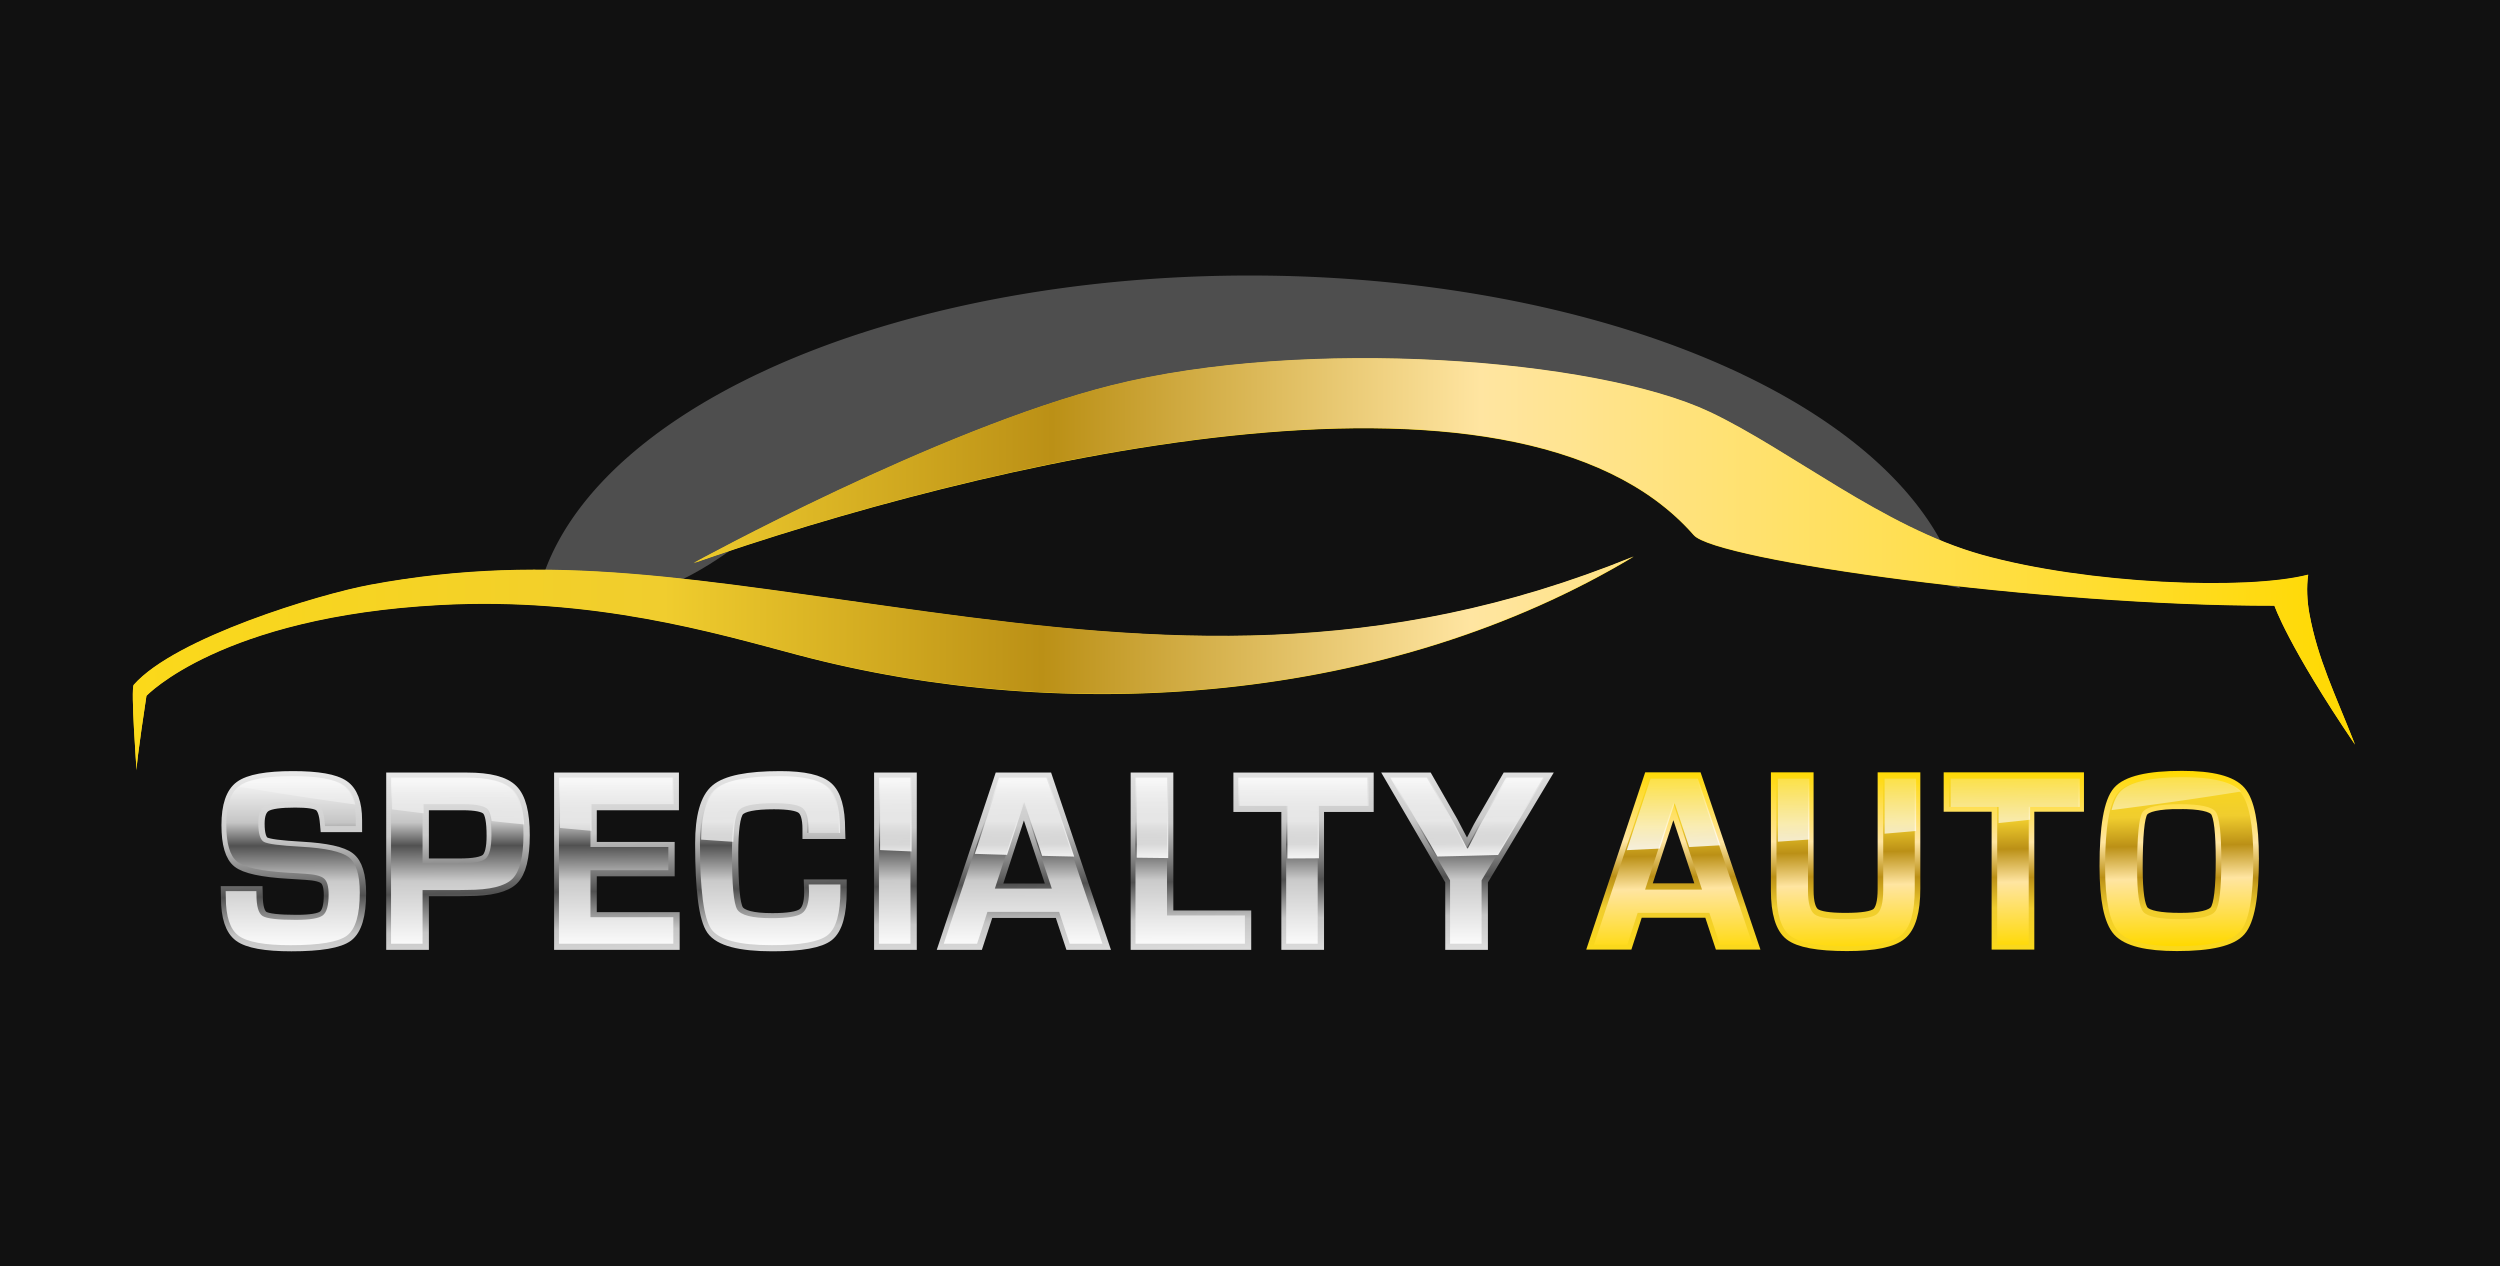 <?xml version="1.0" encoding="UTF-8" standalone="no"?>
<svg
   xmlns:osb="http://www.openswatchbook.org/uri/2009/osb"
   xmlns:dc="http://purl.org/dc/elements/1.1/"
   xmlns:cc="http://creativecommons.org/ns#"
   xmlns:rdf="http://www.w3.org/1999/02/22-rdf-syntax-ns#"
   xmlns:svg="http://www.w3.org/2000/svg"
   xmlns="http://www.w3.org/2000/svg"
   xmlns:xlink="http://www.w3.org/1999/xlink"
   xmlns:sodipodi="http://sodipodi.sourceforge.net/DTD/sodipodi-0.dtd"
   xmlns:inkscape="http://www.inkscape.org/namespaces/inkscape"
   width="492.701"
   height="249.508"
   viewBox="0 0 492.701 249.508"
   version="1.1"
   id="SVGRoot"
   sodipodi:docname="logo.svg"
   inkscape:version="1.0.2 (e86c870879, 2021-01-15, custom)">
  <sodipodi:namedview
     pagecolor="#ffffff"
     bordercolor="#666666"
     borderopacity="1"
     objecttolerance="10"
     gridtolerance="10"
     guidetolerance="10"
     inkscape:pageopacity="0"
     inkscape:pageshadow="2"
     inkscape:window-width="1346"
     inkscape:window-height="728"
     id="namedview1039"
     showgrid="false"
     inkscape:zoom="1.2837491"
     inkscape:cx="285.59391"
     inkscape:cy="152.72506"
     inkscape:window-x="4"
     inkscape:window-y="0"
     inkscape:window-maximized="0"
     inkscape:current-layer="SVGRoot" />
  <defs
     id="defs2">
    <linearGradient
       id="linearGradient1518"
       osb:paint="gradient">
      <stop
         style="stop-color:#ff2a2a;stop-opacity:1;"
         offset="0"
         id="stop1514" />
      <stop
         style="stop-color:#ff2a2a;stop-opacity:0;"
         offset="1"
         id="stop1516" />
    </linearGradient>
    <filter
       style="color-interpolation-filters:sRGB"
       id="filter1750"
       x="-0.326"
       width="1.651"
       y="-0.366"
       height="1.731">
      <feGaussianBlur
         stdDeviation="35.233"
         id="feGaussianBlur1752" />
    </filter>
    <linearGradient
       xlink:href="#linearGradient1117"
       id="linearGradient2508"
       gradientUnits="userSpaceOnUse"
       x1="1323.214"
       y1="-7.39"
       x2="886.306"
       y2="-5.961"
       gradientTransform="translate(-1540.682,547.725)" />
    <linearGradient
       id="linearGradient1117">
      <stop
         style="stop-color:#fbd91a;stop-opacity:1"
         offset="0"
         id="stop1107" />
      <stop
         style="stop-color:#f0cd2e;stop-opacity:1"
         offset="0.24"
         id="stop1109" />
      <stop
         style="stop-color:#bb9016;stop-opacity:1"
         offset="0.411"
         id="stop1111" />
      <stop
         style="stop-color:#ffe5a1;stop-opacity:1"
         offset="0.605"
         id="stop1113" />
      <stop
         style="stop-color:#ffd900;stop-opacity:1"
         offset="1"
         id="stop1115" />
    </linearGradient>
    <linearGradient
       xlink:href="#linearGradient1117"
       id="linearGradient2512"
       gradientUnits="userSpaceOnUse"
       x1="1323.214"
       y1="-7.39"
       x2="886.306"
       y2="-5.961"
       gradientTransform="translate(-1542.682,549.725)" />
    <linearGradient
       xlink:href="#linearGradient1117"
       id="linearGradient2492"
       gradientUnits="userSpaceOnUse"
       x1="886.071"
       y1="-5.961"
       x2="1322.02"
       y2="-5.961"
       gradientTransform="translate(-769.341,272.796)" />
    <linearGradient
       xlink:href="#linearGradient1117"
       id="linearGradient2494"
       gradientUnits="userSpaceOnUse"
       x1="886.071"
       y1="-5.961"
       x2="1322.02"
       y2="-5.961"
       gradientTransform="translate(-771.341,274.796)" />
    <linearGradient
       xlink:href="#linearGradient2062"
       id="linearGradient2072"
       x1="1019.623"
       y1="78.078"
       x2="1018.613"
       y2="18.304"
       gradientUnits="userSpaceOnUse" />
    <linearGradient
       id="linearGradient2062">
      <stop
         style="stop-color:#f5f5f5;stop-opacity:1"
         offset="0"
         id="stop2052" />
      <stop
         style="stop-color:#c5c5c5;stop-opacity:1"
         offset="0.24"
         id="stop2054" />
      <stop
         style="stop-color:#515151;stop-opacity:1"
         offset="0.377"
         id="stop2056" />
      <stop
         style="stop-color:#cacaca;stop-opacity:1"
         offset="0.587"
         id="stop2058" />
      <stop
         style="stop-color:#ffffff;stop-opacity:1"
         offset="1"
         id="stop2060" />
    </linearGradient>
    <linearGradient
       xlink:href="#linearGradient1117"
       id="linearGradient2008"
       x1="1239.089"
       y1="69.452"
       x2="1239.169"
       y2="30.675"
       gradientUnits="userSpaceOnUse" />
    <linearGradient
       xlink:href="#linearGradient2062"
       id="linearGradient2064"
       gradientUnits="userSpaceOnUse"
       x1="1024.68"
       y1="33.11"
       x2="1024.73"
       y2="69.304" />
    <linearGradient
       xlink:href="#linearGradient1117"
       id="linearGradient2016"
       x1="1206.621"
       y1="33.389"
       x2="1207.341"
       y2="69.84"
       gradientUnits="userSpaceOnUse" />
    <linearGradient
       xlink:href="#linearGradient2444"
       id="linearGradient2446"
       x1="1099.847"
       y1="52.983"
       x2="1099.754"
       y2="31.265"
       gradientUnits="userSpaceOnUse" />
    <linearGradient
       id="linearGradient2444">
      <stop
         style="stop-color:#ffffff;stop-opacity:1;"
         offset="0"
         id="stop2440" />
      <stop
         style="stop-color:#ffffff;stop-opacity:0;"
         offset="1"
         id="stop2442" />
    </linearGradient>
    <linearGradient
       xlink:href="#linearGradient2062"
       id="linearGradient4039"
       gradientUnits="userSpaceOnUse"
       x1="1019.623"
       y1="78.078"
       x2="1018.613"
       y2="18.304" />
    <linearGradient
       xlink:href="#linearGradient2062"
       id="linearGradient4041"
       gradientUnits="userSpaceOnUse"
       x1="1019.623"
       y1="78.078"
       x2="1018.613"
       y2="18.304" />
    <linearGradient
       xlink:href="#linearGradient2062"
       id="linearGradient4043"
       gradientUnits="userSpaceOnUse"
       x1="1019.623"
       y1="78.078"
       x2="1018.613"
       y2="18.304" />
    <linearGradient
       xlink:href="#linearGradient2062"
       id="linearGradient4045"
       gradientUnits="userSpaceOnUse"
       x1="1019.623"
       y1="78.078"
       x2="1018.613"
       y2="18.304" />
    <linearGradient
       xlink:href="#linearGradient2062"
       id="linearGradient4047"
       gradientUnits="userSpaceOnUse"
       x1="1019.623"
       y1="78.078"
       x2="1018.613"
       y2="18.304" />
    <linearGradient
       xlink:href="#linearGradient2062"
       id="linearGradient4049"
       gradientUnits="userSpaceOnUse"
       x1="1019.623"
       y1="78.078"
       x2="1018.613"
       y2="18.304" />
    <linearGradient
       xlink:href="#linearGradient2062"
       id="linearGradient4051"
       gradientUnits="userSpaceOnUse"
       x1="1019.623"
       y1="78.078"
       x2="1018.613"
       y2="18.304" />
    <linearGradient
       xlink:href="#linearGradient2062"
       id="linearGradient4053"
       gradientUnits="userSpaceOnUse"
       x1="1019.623"
       y1="78.078"
       x2="1018.613"
       y2="18.304" />
    <linearGradient
       xlink:href="#linearGradient2062"
       id="linearGradient4055"
       gradientUnits="userSpaceOnUse"
       x1="1019.623"
       y1="78.078"
       x2="1018.613"
       y2="18.304" />
    <linearGradient
       xlink:href="#linearGradient1117"
       id="linearGradient4057"
       gradientUnits="userSpaceOnUse"
       x1="1239.089"
       y1="69.452"
       x2="1239.169"
       y2="30.675" />
    <linearGradient
       xlink:href="#linearGradient1117"
       id="linearGradient4059"
       gradientUnits="userSpaceOnUse"
       x1="1239.089"
       y1="69.452"
       x2="1239.169"
       y2="30.675" />
    <linearGradient
       xlink:href="#linearGradient1117"
       id="linearGradient4061"
       gradientUnits="userSpaceOnUse"
       x1="1239.089"
       y1="69.452"
       x2="1239.169"
       y2="30.675" />
    <linearGradient
       xlink:href="#linearGradient1117"
       id="linearGradient4063"
       gradientUnits="userSpaceOnUse"
       x1="1239.089"
       y1="69.452"
       x2="1239.169"
       y2="30.675" />
    <linearGradient
       xlink:href="#linearGradient2062"
       id="linearGradient4065"
       gradientUnits="userSpaceOnUse"
       x1="1024.68"
       y1="33.11"
       x2="1024.73"
       y2="69.304" />
    <linearGradient
       xlink:href="#linearGradient2062"
       id="linearGradient4067"
       gradientUnits="userSpaceOnUse"
       x1="1024.68"
       y1="33.11"
       x2="1024.73"
       y2="69.304" />
    <linearGradient
       xlink:href="#linearGradient2062"
       id="linearGradient4069"
       gradientUnits="userSpaceOnUse"
       x1="1024.68"
       y1="33.11"
       x2="1024.73"
       y2="69.304" />
    <linearGradient
       xlink:href="#linearGradient2062"
       id="linearGradient4071"
       gradientUnits="userSpaceOnUse"
       x1="1024.68"
       y1="33.11"
       x2="1024.73"
       y2="69.304" />
    <linearGradient
       xlink:href="#linearGradient2062"
       id="linearGradient4073"
       gradientUnits="userSpaceOnUse"
       x1="1024.68"
       y1="33.11"
       x2="1024.73"
       y2="69.304" />
    <linearGradient
       xlink:href="#linearGradient2062"
       id="linearGradient4075"
       gradientUnits="userSpaceOnUse"
       x1="1024.68"
       y1="33.11"
       x2="1024.73"
       y2="69.304" />
    <linearGradient
       xlink:href="#linearGradient2062"
       id="linearGradient4077"
       gradientUnits="userSpaceOnUse"
       x1="1024.68"
       y1="33.11"
       x2="1024.73"
       y2="69.304" />
    <linearGradient
       xlink:href="#linearGradient2062"
       id="linearGradient4079"
       gradientUnits="userSpaceOnUse"
       x1="1024.68"
       y1="33.11"
       x2="1024.73"
       y2="69.304" />
    <linearGradient
       xlink:href="#linearGradient2062"
       id="linearGradient4081"
       gradientUnits="userSpaceOnUse"
       x1="1024.68"
       y1="33.11"
       x2="1024.73"
       y2="69.304" />
    <linearGradient
       xlink:href="#linearGradient1117"
       id="linearGradient4083"
       gradientUnits="userSpaceOnUse"
       x1="1206.621"
       y1="33.389"
       x2="1207.341"
       y2="69.84" />
    <linearGradient
       xlink:href="#linearGradient1117"
       id="linearGradient4085"
       gradientUnits="userSpaceOnUse"
       x1="1206.621"
       y1="33.389"
       x2="1207.341"
       y2="69.84" />
    <linearGradient
       xlink:href="#linearGradient1117"
       id="linearGradient4087"
       gradientUnits="userSpaceOnUse"
       x1="1206.621"
       y1="33.389"
       x2="1207.341"
       y2="69.84" />
    <linearGradient
       xlink:href="#linearGradient1117"
       id="linearGradient4089"
       gradientUnits="userSpaceOnUse"
       x1="1206.621"
       y1="33.389"
       x2="1207.341"
       y2="69.84" />
  </defs>
  <g
     id="g4177"
     transform="translate(-88.552,-156.675)">
    <path
       id="rect1611"
       style="display:inline;fill:#111111;fill-opacity:1;fill-rule:evenodd;stroke:none;stroke-width:1.763;stroke-linecap:round;stroke-linejoin:round;stroke-miterlimit:4;stroke-dasharray:none;stroke-opacity:1;paint-order:stroke fill markers"
       d="M 88.552,156.675 H 581.253 V 406.182 H 88.552 Z" />
    <path
       id="path1617"
       style="display:inline;opacity:0.673;fill:#999999;fill-opacity:1;fill-rule:evenodd;stroke:none;stroke-width:2;stroke-linecap:round;stroke-linejoin:round;stroke-miterlimit:4;stroke-dasharray:none;stroke-opacity:1;paint-order:stroke fill markers;filter:url(#filter1750)"
       transform="matrix(1.088,0,0,0.615,-846.095,274.962)"
       d="M 1215.214,11.617 A 129.805,115.662 0 0 1 1085.409,127.279 129.805,115.662 0 0 1 955.604,11.617 129.805,115.662 0 0 1 1085.409,-104.046 129.805,115.662 0 0 1 1215.214,11.617 Z" />
    <g
       id="g1615-2"
       style="display:inline;fill:#222222;fill-opacity:1"
       transform="translate(-817.719,219.082)">
      <path
         id="path1482-0"
         style="opacity:1;fill:#111111;fill-opacity:1;fill-rule:evenodd;stroke:none;stroke-width:1.197;stroke-linecap:round;stroke-linejoin:round;stroke-miterlimit:4;stroke-dasharray:none;stroke-opacity:1;paint-order:stroke fill markers"
         d="m 1288.508,52.495 c 20.671,5.794 52.075,7.052 64.284,3.908 7.899,21.365 11.662,20.596 15.245,28.972 -0.049,26.156 1.037,98.801 1.037,98.801 l -136.647,-0.672 -283.471,0.838 c 0,0 -21.982,-102.016 -13.534,-111.57 5.048,-5.709 26.22,-16.07 47.564,-16.877 41.358,-1.565 47.034,4.967 68.995,-11.102 0,0 35.609,-17.819 66.316,-25.689 38.142,-9.775 93.857,-5.696 116.221,4.882 15.765,7.457 34.394,23.017 53.99,28.51 z" />
    </g>
    <path
       id="path1482"
       style="display:inline;fill:url(#linearGradient2508);fill-opacity:1;fill-rule:evenodd;stroke:url(#linearGradient2508);stroke-width:2.2;stroke-linecap:round;stroke-linejoin:round;stroke-miterlimit:4;stroke-dasharray:none;stroke-opacity:1;paint-order:stroke fill markers"
       d="m 479.167,266.072 c 20.678,5.768 52.075,7.052 64.284,3.908 -0.361,2.376 -0.225,5.208 0.247,7.748 1.661,8.93 4.962,15.509 8.981,25.726 -13.263,-19.558 -15.883,-27.389 -15.883,-27.389 -45.82,0.062 -110.103,-8.957 -114.423,-13.891 -35.401,-40.435 -142.248,-13.655 -197.114,5.495 0,0 48.027,-26.362 82.27,-34.989 38.181,-9.619 95.642,-5.339 118.007,5.239 15.765,7.457 34.184,22.728 53.633,28.153 z" />
    <path
       id="path1482-3"
       style="display:inline;fill:url(#linearGradient2512);fill-opacity:1;fill-rule:evenodd;stroke:url(#linearGradient2512);stroke-width:2.2;stroke-linecap:round;stroke-linejoin:round;stroke-miterlimit:4;stroke-dasharray:none;stroke-opacity:1;paint-order:stroke fill markers"
       d="m 410.515,266.393 c -48.12,28.935 -111.681,33.472 -164.865,19.331 -16.222,-4.313 -40.236,-11.438 -70.498,-9.8 -43.035,2.329 -57.741,17.912 -57.741,17.912 0,0 -1.962,12.791 -1.941,14.652 0,0 -1.183,-16.094 -0.557,-16.803 8.204,-9.29 36.56,-17.841 46.53,-19.696 35.968,-6.692 64.617,-0.893 109.629,5.249 46.193,6.303 89.428,9.576 139.443,-10.844 z" />
    <path
       id="path2486"
       style="display:inline;fill:url(#linearGradient2492);fill-opacity:1;fill-rule:evenodd;stroke:none;stroke-width:1.197;stroke-linecap:round;stroke-linejoin:round;stroke-miterlimit:4;stroke-dasharray:none;stroke-opacity:1;paint-order:stroke fill markers"
       d="m 479.167,266.005 c 20.678,5.768 52.075,7.052 64.284,3.908 -0.361,2.376 -0.225,5.208 0.247,7.748 1.661,8.93 4.962,15.509 8.981,25.726 -13.263,-19.558 -15.883,-27.389 -15.883,-27.389 -45.82,0.062 -110.103,-8.957 -114.423,-13.891 -35.401,-40.435 -142.248,-13.655 -197.114,5.495 0,0 48.027,-26.362 82.27,-34.989 38.181,-9.619 95.642,-5.339 118.007,5.239 15.765,7.457 34.184,22.728 53.633,28.153 z" />
    <path
       id="path2488"
       style="display:inline;fill:url(#linearGradient2494);fill-opacity:1;fill-rule:evenodd;stroke:none;stroke-width:1.197;stroke-linecap:round;stroke-linejoin:round;stroke-miterlimit:4;stroke-dasharray:none;stroke-opacity:1;paint-order:stroke fill markers"
       d="m 410.515,266.327 c -48.12,28.935 -111.681,33.472 -164.865,19.331 -16.222,-4.313 -40.236,-11.438 -70.498,-9.8 -43.035,2.329 -57.741,17.912 -57.741,17.912 0,0 -1.962,12.791 -1.941,14.652 0,0 -1.183,-16.094 -0.557,-16.803 8.204,-9.29 36.56,-17.841 46.53,-19.696 35.968,-6.692 64.617,-0.893 109.629,5.249 46.193,6.303 89.428,9.576 139.443,-10.844 z" />
    <g
       id="g1964"
       transform="matrix(0.921,0,0,0.921,-675.701,280.249)"
       style="display:inline;fill:#ffffff;stroke:url(#linearGradient2072);stroke-width:2.389;stroke-miterlimit:4;stroke-dasharray:none;stroke-opacity:1">
      <path
         d="m 906.098,42.702 h -6.589 q -0.052,-0.495 -0.052,-0.729 -0.234,-2.995 -1.328,-3.75 -1.094,-0.781 -5.156,-0.781 -4.792,0 -6.276,0.885 -1.458,0.885 -1.458,3.724 0,3.359 1.198,4.036 1.198,0.677 7.917,1.042 7.943,0.443 10.26,2.266 2.344,1.823 2.344,7.578 0,7.083 -2.734,9.167 -2.734,2.057 -12.057,2.057 -8.385,0 -11.146,-2.031 -2.734,-2.031 -2.734,-8.229 l -0.026,-1.302 h 6.562 l 0.026,0.755 q 0,3.724 1.302,4.557 1.302,0.833 7.109,0.833 4.531,0 5.781,-0.964 1.25,-0.964 1.25,-4.453 0,-2.578 -0.964,-3.411 -0.938,-0.859 -4.089,-1.042 l -3.724,-0.234 q -8.437,-0.495 -10.781,-2.344 -2.344,-1.849 -2.344,-7.943 0,-6.224 2.812,-8.281 2.839,-2.083 11.302,-2.083 8.021,0 10.807,1.901 2.786,1.901 2.786,7.422 z"
         style="font-style:normal;font-variant:normal;font-weight:bold;font-stretch:normal;font-size:53.333px;line-height:1.25;font-family:Eurostile;-inkscape-font-specification:'Eurostile Bold';white-space:pre;fill:#ffffff;fill-opacity:1;stroke:url(#linearGradient4039);stroke-width:2.389;stroke-miterlimit:4;stroke-dasharray:none;stroke-opacity:1"
         id="path1914" />
      <path
         d="M 913.645,67.884 V 32.337 h 14.323 1.771 q 7.214,0 9.714,2.526 2.526,2.5 2.526,9.687 0,7.135 -2.396,9.479 -2.396,2.344 -9.687,2.344 l -1.562,0.026 h -7.943 v 11.484 z M 920.389,50.722 h 7.682 q 4.583,0 5.807,-1.042 1.25,-1.068 1.25,-5 0,-4.505 -1.042,-5.573 -1.016,-1.094 -5.339,-1.094 h -8.359 z"
         style="font-style:normal;font-variant:normal;font-weight:bold;font-stretch:normal;font-size:53.333px;line-height:1.25;font-family:Eurostile;-inkscape-font-specification:'Eurostile Bold';white-space:pre;fill:#ffffff;fill-opacity:1;stroke:url(#linearGradient4041);stroke-width:2.389;stroke-miterlimit:4;stroke-dasharray:none;stroke-opacity:1"
         id="path1916" />
      <path
         d="m 956.316,38.014 v 9.167 h 16.667 v 4.974 h -16.667 v 10.052 h 17.734 v 5.677 H 949.572 V 32.337 h 24.323 v 5.677 z"
         style="font-style:normal;font-variant:normal;font-weight:bold;font-stretch:normal;font-size:53.333px;line-height:1.25;font-family:Eurostile;-inkscape-font-specification:'Eurostile Bold';white-space:pre;fill:#ffffff;fill-opacity:1;stroke:url(#linearGradient4043);stroke-width:2.389;stroke-miterlimit:4;stroke-dasharray:none;stroke-opacity:1"
         id="path1918" />
      <path
         d="m 1003.03,55.202 h 6.771 v 1.224 q 0,7.422 -2.708,9.609 -2.708,2.161 -11.979,2.161 -10.521,0 -12.943,-3.437 -2.422,-3.437 -2.422,-18.385 0,-8.802 3.281,-11.562 3.281,-2.786 13.724,-2.786 7.604,0 10.156,2.292 2.552,2.266 2.552,9.036 l 0.026,0.807 h -6.771 v -0.911 q 0,-3.49 -1.328,-4.453 -1.302,-0.99 -5.99,-0.99 -6.276,0 -7.552,1.536 -1.25,1.536 -1.25,9.115 0,10.208 1.12,12.083 1.146,1.875 7.344,1.875 5.026,0 6.511,-1.042 1.51,-1.042 1.51,-4.583 z"
         style="font-style:normal;font-variant:normal;font-weight:bold;font-stretch:normal;font-size:53.333px;line-height:1.25;font-family:Eurostile;-inkscape-font-specification:'Eurostile Bold';white-space:pre;fill:#ffffff;fill-opacity:1;stroke:url(#linearGradient4045);stroke-width:2.389;stroke-miterlimit:4;stroke-dasharray:none;stroke-opacity:1"
         id="path1920" />
      <path
         d="m 1024.79,32.337 v 35.547 h -6.745 V 32.337 Z"
         style="font-style:normal;font-variant:normal;font-weight:bold;font-stretch:normal;font-size:53.333px;line-height:1.25;font-family:Eurostile;-inkscape-font-specification:'Eurostile Bold';white-space:pre;fill:#ffffff;fill-opacity:1;stroke:url(#linearGradient4047);stroke-width:2.389;stroke-miterlimit:4;stroke-dasharray:none;stroke-opacity:1"
         id="path1922" />
      <path
         d="m 1056.603,61.061 h -15.339 l -2.213,6.823 h -7.135 l 11.823,-35.547 h 10.13 l 12.005,35.547 h -7.005 z m -1.562,-4.974 -6.146,-18.516 -6.042,18.516 z"
         style="font-style:normal;font-variant:normal;font-weight:bold;font-stretch:normal;font-size:53.333px;line-height:1.25;font-family:Eurostile;-inkscape-font-specification:'Eurostile Bold';white-space:pre;fill:#ffffff;fill-opacity:1;stroke:url(#linearGradient4049);stroke-width:2.389;stroke-miterlimit:4;stroke-dasharray:none;stroke-opacity:1"
         id="path1924" />
      <path
         d="m 1079.691,32.337 v 29.505 h 16.667 v 6.042 h -23.412 V 32.337 Z"
         style="font-style:normal;font-variant:normal;font-weight:bold;font-stretch:normal;font-size:53.333px;line-height:1.25;font-family:Eurostile;-inkscape-font-specification:'Eurostile Bold';white-space:pre;fill:#ffffff;fill-opacity:1;stroke:url(#linearGradient4051);stroke-width:2.389;stroke-miterlimit:4;stroke-dasharray:none;stroke-opacity:1"
         id="path1926" />
      <path
         d="m 1111.936,38.379 v 29.505 h -6.745 V 38.379 h -10.26 v -6.042 h 27.63 v 6.042 z"
         style="font-style:normal;font-variant:normal;font-weight:bold;font-stretch:normal;font-size:53.333px;line-height:1.25;font-family:Eurostile;-inkscape-font-specification:'Eurostile Bold';white-space:pre;fill:#ffffff;fill-opacity:1;stroke:url(#linearGradient4053);stroke-width:2.389;stroke-miterlimit:4;stroke-dasharray:none;stroke-opacity:1"
         id="path1928" />
      <path
         d="m 1160.183,32.337 -13.177,21.979 v 13.568 h -6.745 v -13.568 L 1127.449,32.337 h 7.812 l 5.364,9.375 q 0.443,0.781 1.51,2.891 l 0.755,1.432 0.729,1.432 h 0.182 l 0.755,-1.432 0.755,-1.432 q 0.964,-1.927 1.536,-2.891 l 5.417,-9.375 z"
         style="font-style:normal;font-variant:normal;font-weight:bold;font-stretch:normal;font-size:53.333px;line-height:1.25;font-family:Eurostile;-inkscape-font-specification:'Eurostile Bold';white-space:pre;fill:#ffffff;fill-opacity:1;stroke:url(#linearGradient4055);stroke-width:2.389;stroke-miterlimit:4;stroke-dasharray:none;stroke-opacity:1"
         id="path1930" />
    </g>
    <g
       id="g1970"
       transform="matrix(0.921,0,0,0.921,-673.606,280.246)"
       style="display:inline;stroke:url(#linearGradient2008);stroke-width:2.389;stroke-miterlimit:4;stroke-dasharray:none;stroke-opacity:1">
      <path
         d="m 1193.306,61.014 h -15.338 l -2.213,6.823 h -7.136 l 11.823,-35.547 h 10.13 l 12.005,35.547 h -7.005 z m -1.562,-4.974 -6.146,-18.516 -6.042,18.516 z"
         style="font-style:normal;font-variant:normal;font-weight:bold;font-stretch:normal;font-size:53.333px;line-height:1.25;font-family:Eurostile;-inkscape-font-specification:'Eurostile Bold';white-space:pre;fill:#ffd900;fill-opacity:1;stroke:url(#linearGradient4057);stroke-width:2.389;stroke-miterlimit:4;stroke-dasharray:none;stroke-opacity:1"
         id="path1942" />
      <path
         d="m 1230.515,32.29 h 6.745 v 23.646 q 0,7.422 -2.865,9.818 -2.838,2.396 -11.641,2.396 -9.297,0 -12.188,-2.266 -2.891,-2.266 -2.891,-9.557 V 32.29 h 6.745 v 24.036 q 0,3.932 1.406,5 1.406,1.042 6.615,1.042 5.339,0 6.693,-1.068 1.38,-1.068 1.38,-5.234 z"
         style="font-style:normal;font-variant:normal;font-weight:bold;font-stretch:normal;font-size:53.333px;line-height:1.25;font-family:Eurostile;-inkscape-font-specification:'Eurostile Bold';white-space:pre;fill:#ffd900;fill-opacity:1;stroke:url(#linearGradient4059);stroke-width:2.389;stroke-miterlimit:4;stroke-dasharray:none;stroke-opacity:1"
         id="path1944" />
      <path
         d="m 1261.65,38.332 v 29.505 h -6.745 V 38.332 h -10.26 v -6.042 h 27.63 v 6.042 z"
         style="font-style:normal;font-variant:normal;font-weight:bold;font-stretch:normal;font-size:53.333px;line-height:1.25;font-family:Eurostile;-inkscape-font-specification:'Eurostile Bold';white-space:pre;fill:#ffd900;fill-opacity:1;stroke:url(#linearGradient4061);stroke-width:2.389;stroke-miterlimit:4;stroke-dasharray:none;stroke-opacity:1"
         id="path1946" />
      <path
         d="m 1294.452,31.977 q 9.688,0 12.474,3.229 2.786,3.203 2.786,14.375 0,12.214 -2.812,15.391 -2.786,3.177 -13.542,3.177 -9.688,0 -12.526,-3.125 -2.839,-3.151 -2.839,-13.828 0,-12.708 2.787,-15.964 2.786,-3.255 13.672,-3.255 z m -0.521,5.781 q -6.797,0 -7.943,1.745 -1.146,1.745 -1.146,12.083 0,7.656 1.328,9.219 1.354,1.562 7.917,1.562 6.276,0 7.526,-1.745 1.25,-1.771 1.25,-10.677 0,-8.932 -1.198,-10.547 -1.172,-1.641 -7.734,-1.641 z"
         style="font-style:normal;font-variant:normal;font-weight:bold;font-stretch:normal;font-size:53.333px;line-height:1.25;font-family:Eurostile;-inkscape-font-specification:'Eurostile Bold';white-space:pre;fill:#ffd900;fill-opacity:1;stroke:url(#linearGradient4063);stroke-width:2.389;stroke-miterlimit:4;stroke-dasharray:none;stroke-opacity:1"
         id="path1948" />
    </g>
    <g
       id="g1990"
       transform="matrix(0.921,0,0,0.921,-675.848,280.143)"
       style="display:inline;fill:url(#linearGradient2064);fill-opacity:1">
      <path
         d="m 906.098,42.702 h -6.589 q -0.052,-0.495 -0.052,-0.729 -0.234,-2.995 -1.328,-3.75 -1.094,-0.781 -5.156,-0.781 -4.792,0 -6.276,0.885 -1.458,0.885 -1.458,3.724 0,3.359 1.198,4.036 1.198,0.677 7.917,1.042 7.943,0.443 10.26,2.266 2.344,1.823 2.344,7.578 0,7.083 -2.734,9.167 -2.734,2.057 -12.057,2.057 -8.385,0 -11.146,-2.031 -2.734,-2.031 -2.734,-8.229 l -0.026,-1.302 h 6.562 l 0.026,0.755 q 0,3.724 1.302,4.557 1.302,0.833 7.109,0.833 4.531,0 5.781,-0.964 1.25,-0.964 1.25,-4.453 0,-2.578 -0.964,-3.411 -0.938,-0.859 -4.089,-1.042 l -3.724,-0.234 q -8.437,-0.495 -10.781,-2.344 -2.344,-1.849 -2.344,-7.943 0,-6.224 2.812,-8.281 2.839,-2.083 11.302,-2.083 8.021,0 10.807,1.901 2.786,1.901 2.786,7.422 z"
         style="font-style:normal;font-variant:normal;font-weight:bold;font-stretch:normal;font-size:53.333px;line-height:1.25;font-family:Eurostile;-inkscape-font-specification:'Eurostile Bold';white-space:pre;fill:url(#linearGradient4065);fill-opacity:1"
         id="path1972" />
      <path
         d="M 913.645,67.884 V 32.337 h 14.323 1.771 q 7.214,0 9.714,2.526 2.526,2.5 2.526,9.687 0,7.135 -2.396,9.479 -2.396,2.344 -9.687,2.344 l -1.562,0.026 h -7.943 v 11.484 z M 920.389,50.722 h 7.682 q 4.583,0 5.807,-1.042 1.25,-1.068 1.25,-5 0,-4.505 -1.042,-5.573 -1.016,-1.094 -5.339,-1.094 h -8.359 z"
         style="font-style:normal;font-variant:normal;font-weight:bold;font-stretch:normal;font-size:53.333px;line-height:1.25;font-family:Eurostile;-inkscape-font-specification:'Eurostile Bold';white-space:pre;fill:url(#linearGradient4067);fill-opacity:1"
         id="path1974" />
      <path
         d="m 956.316,38.014 v 9.167 h 16.667 v 4.974 h -16.667 v 10.052 h 17.734 v 5.677 H 949.572 V 32.337 h 24.323 v 5.677 z"
         style="font-style:normal;font-variant:normal;font-weight:bold;font-stretch:normal;font-size:53.333px;line-height:1.25;font-family:Eurostile;-inkscape-font-specification:'Eurostile Bold';white-space:pre;fill:url(#linearGradient4069);fill-opacity:1"
         id="path1976" />
      <path
         d="m 1003.03,55.202 h 6.771 v 1.224 q 0,7.422 -2.708,9.609 -2.708,2.161 -11.979,2.161 -10.521,0 -12.943,-3.437 -2.422,-3.437 -2.422,-18.385 0,-8.802 3.281,-11.562 3.281,-2.786 13.724,-2.786 7.604,0 10.156,2.292 2.552,2.266 2.552,9.036 l 0.026,0.807 h -6.771 v -0.911 q 0,-3.49 -1.328,-4.453 -1.302,-0.99 -5.99,-0.99 -6.276,0 -7.552,1.536 -1.25,1.536 -1.25,9.115 0,10.208 1.12,12.083 1.146,1.875 7.344,1.875 5.026,0 6.511,-1.042 1.51,-1.042 1.51,-4.583 z"
         style="font-style:normal;font-variant:normal;font-weight:bold;font-stretch:normal;font-size:53.333px;line-height:1.25;font-family:Eurostile;-inkscape-font-specification:'Eurostile Bold';white-space:pre;fill:url(#linearGradient4071);fill-opacity:1"
         id="path1978" />
      <path
         d="m 1024.79,32.337 v 35.547 h -6.745 V 32.337 Z"
         style="font-style:normal;font-variant:normal;font-weight:bold;font-stretch:normal;font-size:53.333px;line-height:1.25;font-family:Eurostile;-inkscape-font-specification:'Eurostile Bold';white-space:pre;fill:url(#linearGradient4073);fill-opacity:1"
         id="path1980" />
      <path
         d="m 1056.603,61.061 h -15.339 l -2.213,6.823 h -7.135 l 11.823,-35.547 h 10.13 l 12.005,35.547 h -7.005 z m -1.562,-4.974 -6.146,-18.516 -6.042,18.516 z"
         style="font-style:normal;font-variant:normal;font-weight:bold;font-stretch:normal;font-size:53.333px;line-height:1.25;font-family:Eurostile;-inkscape-font-specification:'Eurostile Bold';white-space:pre;fill:url(#linearGradient4075);fill-opacity:1"
         id="path1982" />
      <path
         d="m 1079.691,32.337 v 29.505 h 16.667 v 6.042 h -23.412 V 32.337 Z"
         style="font-style:normal;font-variant:normal;font-weight:bold;font-stretch:normal;font-size:53.333px;line-height:1.25;font-family:Eurostile;-inkscape-font-specification:'Eurostile Bold';white-space:pre;fill:url(#linearGradient4077);fill-opacity:1"
         id="path1984" />
      <path
         d="m 1111.936,38.379 v 29.505 h -6.745 V 38.379 h -10.26 v -6.042 h 27.63 v 6.042 z"
         style="font-style:normal;font-variant:normal;font-weight:bold;font-stretch:normal;font-size:53.333px;line-height:1.25;font-family:Eurostile;-inkscape-font-specification:'Eurostile Bold';white-space:pre;fill:url(#linearGradient4079);fill-opacity:1"
         id="path1986" />
      <path
         d="m 1160.183,32.337 -13.177,21.979 v 13.568 h -6.745 v -13.568 L 1127.449,32.337 h 7.812 l 5.364,9.375 q 0.443,0.781 1.51,2.891 l 0.755,1.432 0.729,1.432 h 0.182 l 0.755,-1.432 0.755,-1.432 q 0.964,-1.927 1.536,-2.891 l 5.417,-9.375 z"
         style="font-style:normal;font-variant:normal;font-weight:bold;font-stretch:normal;font-size:53.333px;line-height:1.25;font-family:Eurostile;-inkscape-font-specification:'Eurostile Bold';white-space:pre;fill:url(#linearGradient4081);fill-opacity:1"
         id="path1988" />
    </g>
    <g
       id="g2000"
       transform="matrix(0.921,0,0,0.921,-673.606,280.388)"
       style="display:inline;fill:url(#linearGradient2016);fill-opacity:1">
      <path
         d="m 1193.306,61.014 h -15.338 l -2.213,6.823 h -7.136 l 11.823,-35.547 h 10.13 l 12.005,35.547 h -7.005 z m -1.562,-4.974 -6.146,-18.516 -6.042,18.516 z"
         style="font-style:normal;font-variant:normal;font-weight:bold;font-stretch:normal;font-size:53.333px;line-height:1.25;font-family:Eurostile;-inkscape-font-specification:'Eurostile Bold';white-space:pre;fill:url(#linearGradient4083);fill-opacity:1"
         id="path1992" />
      <path
         d="m 1230.515,32.29 h 6.745 v 23.646 q 0,7.422 -2.865,9.818 -2.838,2.396 -11.641,2.396 -9.297,0 -12.188,-2.266 -2.891,-2.266 -2.891,-9.557 V 32.29 h 6.745 v 24.036 q 0,3.932 1.406,5 1.406,1.042 6.615,1.042 5.339,0 6.693,-1.068 1.38,-1.068 1.38,-5.234 z"
         style="font-style:normal;font-variant:normal;font-weight:bold;font-stretch:normal;font-size:53.333px;line-height:1.25;font-family:Eurostile;-inkscape-font-specification:'Eurostile Bold';white-space:pre;fill:url(#linearGradient4085);fill-opacity:1"
         id="path1994" />
      <path
         d="m 1261.65,38.332 v 29.505 h -6.745 V 38.332 h -10.26 v -6.042 h 27.63 v 6.042 z"
         style="font-style:normal;font-variant:normal;font-weight:bold;font-stretch:normal;font-size:53.333px;line-height:1.25;font-family:Eurostile;-inkscape-font-specification:'Eurostile Bold';white-space:pre;fill:url(#linearGradient4087);fill-opacity:1"
         id="path1996" />
      <path
         d="m 1294.452,31.977 q 9.688,0 12.474,3.229 2.786,3.203 2.786,14.375 0,12.214 -2.812,15.391 -2.786,3.177 -13.542,3.177 -9.688,0 -12.526,-3.125 -2.839,-3.151 -2.839,-13.828 0,-12.708 2.787,-15.964 2.786,-3.255 13.672,-3.255 z m -0.521,5.781 q -6.797,0 -7.943,1.745 -1.146,1.745 -1.146,12.083 0,7.656 1.328,9.219 1.354,1.562 7.917,1.562 6.276,0 7.526,-1.745 1.25,-1.771 1.25,-10.677 0,-8.932 -1.198,-10.547 -1.172,-1.641 -7.734,-1.641 z"
         style="font-style:normal;font-variant:normal;font-weight:bold;font-stretch:normal;font-size:53.333px;line-height:1.25;font-family:Eurostile;-inkscape-font-specification:'Eurostile Bold';white-space:pre;fill:url(#linearGradient4089);fill-opacity:1"
         id="path1998" />
    </g>
    <g
       id="g2436"
       style="display:inline"
       transform="translate(-771.341,274.863)">
      <g
         id="g2396"
         transform="matrix(0.921,0,0,0.921,95.493,49.28)"
         style="fill:#ffffff;fill-opacity:1">
        <path
           id="path2378"
           style="font-style:normal;font-variant:normal;font-weight:bold;font-stretch:normal;font-size:53.333px;line-height:1.25;font-family:Eurostile;-inkscape-font-specification:'Eurostile Bold';white-space:pre;fill:url(#linearGradient2446);fill-opacity:1;stroke-width:0.921"
           d="m 917.5,34.775 c -5.197,0 -8.667,0.639 -10.41,1.918 -0.064,0.047 -0.12,0.108 -0.182,0.158 a 281.786,47.857 0 0 0 22.816,3.5 c -0.38,-1.765 -1.131,-3.048 -2.271,-3.826 -1.711,-1.167 -5.028,-1.75 -9.953,-1.75 z m 96.016,0 c -6.412,0 -10.626,0.855 -12.641,2.566 -1.921,1.616 -2.915,4.939 -3.004,9.93 a 281.786,47.857 0 0 0 6.34,0.436 c 0.111,-3.301 0.469,-5.413 1.102,-6.191 0.783,-0.943 3.102,-1.416 6.955,-1.416 2.878,0 4.718,0.304 5.518,0.912 0.815,0.592 1.223,1.959 1.223,4.102 v 0.838 h 6.236 l -0.025,-0.742 c 0,-4.157 -0.783,-6.933 -2.35,-8.324 -1.567,-1.407 -4.684,-2.109 -9.354,-2.109 z m 276.426,0.201 c -6.684,10e-7 -10.881,0.999 -12.592,2.998 -0.643,0.751 -1.165,1.911 -1.566,3.48 a 281.786,47.857 0 0 0 25.496,-3.66 c -1.776,-1.876 -5.551,-2.818 -11.338,-2.818 z M 936.971,35.062 v 6.252 a 281.786,47.857 0 0 0 6.211,0.775 v -1.799 h 7.699 c 2.654,0 4.294,0.336 4.918,1.008 0.379,0.388 0.631,1.192 0.785,2.32 a 281.786,47.857 0 0 0 6.412,0.666 c -0.212,-3.303 -0.959,-5.611 -2.258,-6.896 -1.535,-1.551 -4.516,-2.326 -8.945,-2.326 h -1.631 z m 33.088,0 v 9.914 a 281.786,47.857 0 0 0 6.213,0.568 v -5.254 h 16.189 V 35.062 Z m 63.066,0 v 14.268 a 281.786,47.857 0 0 0 6.211,0.273 V 35.062 Z m 23.664,0 -4.994,15.014 a 281.786,47.857 0 0 0 6.352,0.201 l 3.391,-10.395 3.514,10.586 a 281.786,47.857 0 0 0 6.32,0.148 L 1066.117,35.062 Z m 26.9,0 v 15.773 a 281.786,47.857 0 0 0 6.211,0.076 V 35.062 Z m 20.248,0 v 5.564 h 9.449 v 10.361 a 281.786,47.857 0 0 0 6.213,-0.037 V 40.627 h 9.785 V 35.062 Z m 29.949,0 9.061,15.545 a 281.786,47.857 0 0 0 11.953,-0.307 l 9.135,-15.238 h -7.291 l -4.988,8.635 c -0.352,0.592 -0.824,1.479 -1.416,2.662 l -0.695,1.32 -0.695,1.318 h -0.168 l -0.672,-1.318 -0.695,-1.32 c -0.656,-1.295 -1.119,-2.182 -1.391,-2.662 L 1141.082,35.062 Z m 51.051,0.203 -4.686,14.086 a 281.786,47.857 0 0 0 6.512,-0.312 l 2.922,-8.953 2.871,8.65 a 281.786,47.857 0 0 0 6.145,-0.346 l -4.434,-13.125 z m 25.082,0 v 12.418 a 281.786,47.857 0 0 0 6.213,-0.432 V 35.266 Z m 21.035,0 v 10.84 a 281.786,47.857 0 0 0 6.211,-0.533 V 35.266 Z m 13.014,0 v 5.564 h 9.449 v 3.184 a 281.786,47.857 0 0 0 6.213,-0.66 v -2.523 h 9.785 v -5.564 z"
           transform="matrix(1.086,0,0,1.086,-103.682,-53.506)" />
      </g>
      <g
         id="g2406"
         transform="matrix(0.921,0,0,0.921,97.735,49.526)"
         style="fill:#ffffff;fill-opacity:1" />
    </g>
  </g>
</svg>

